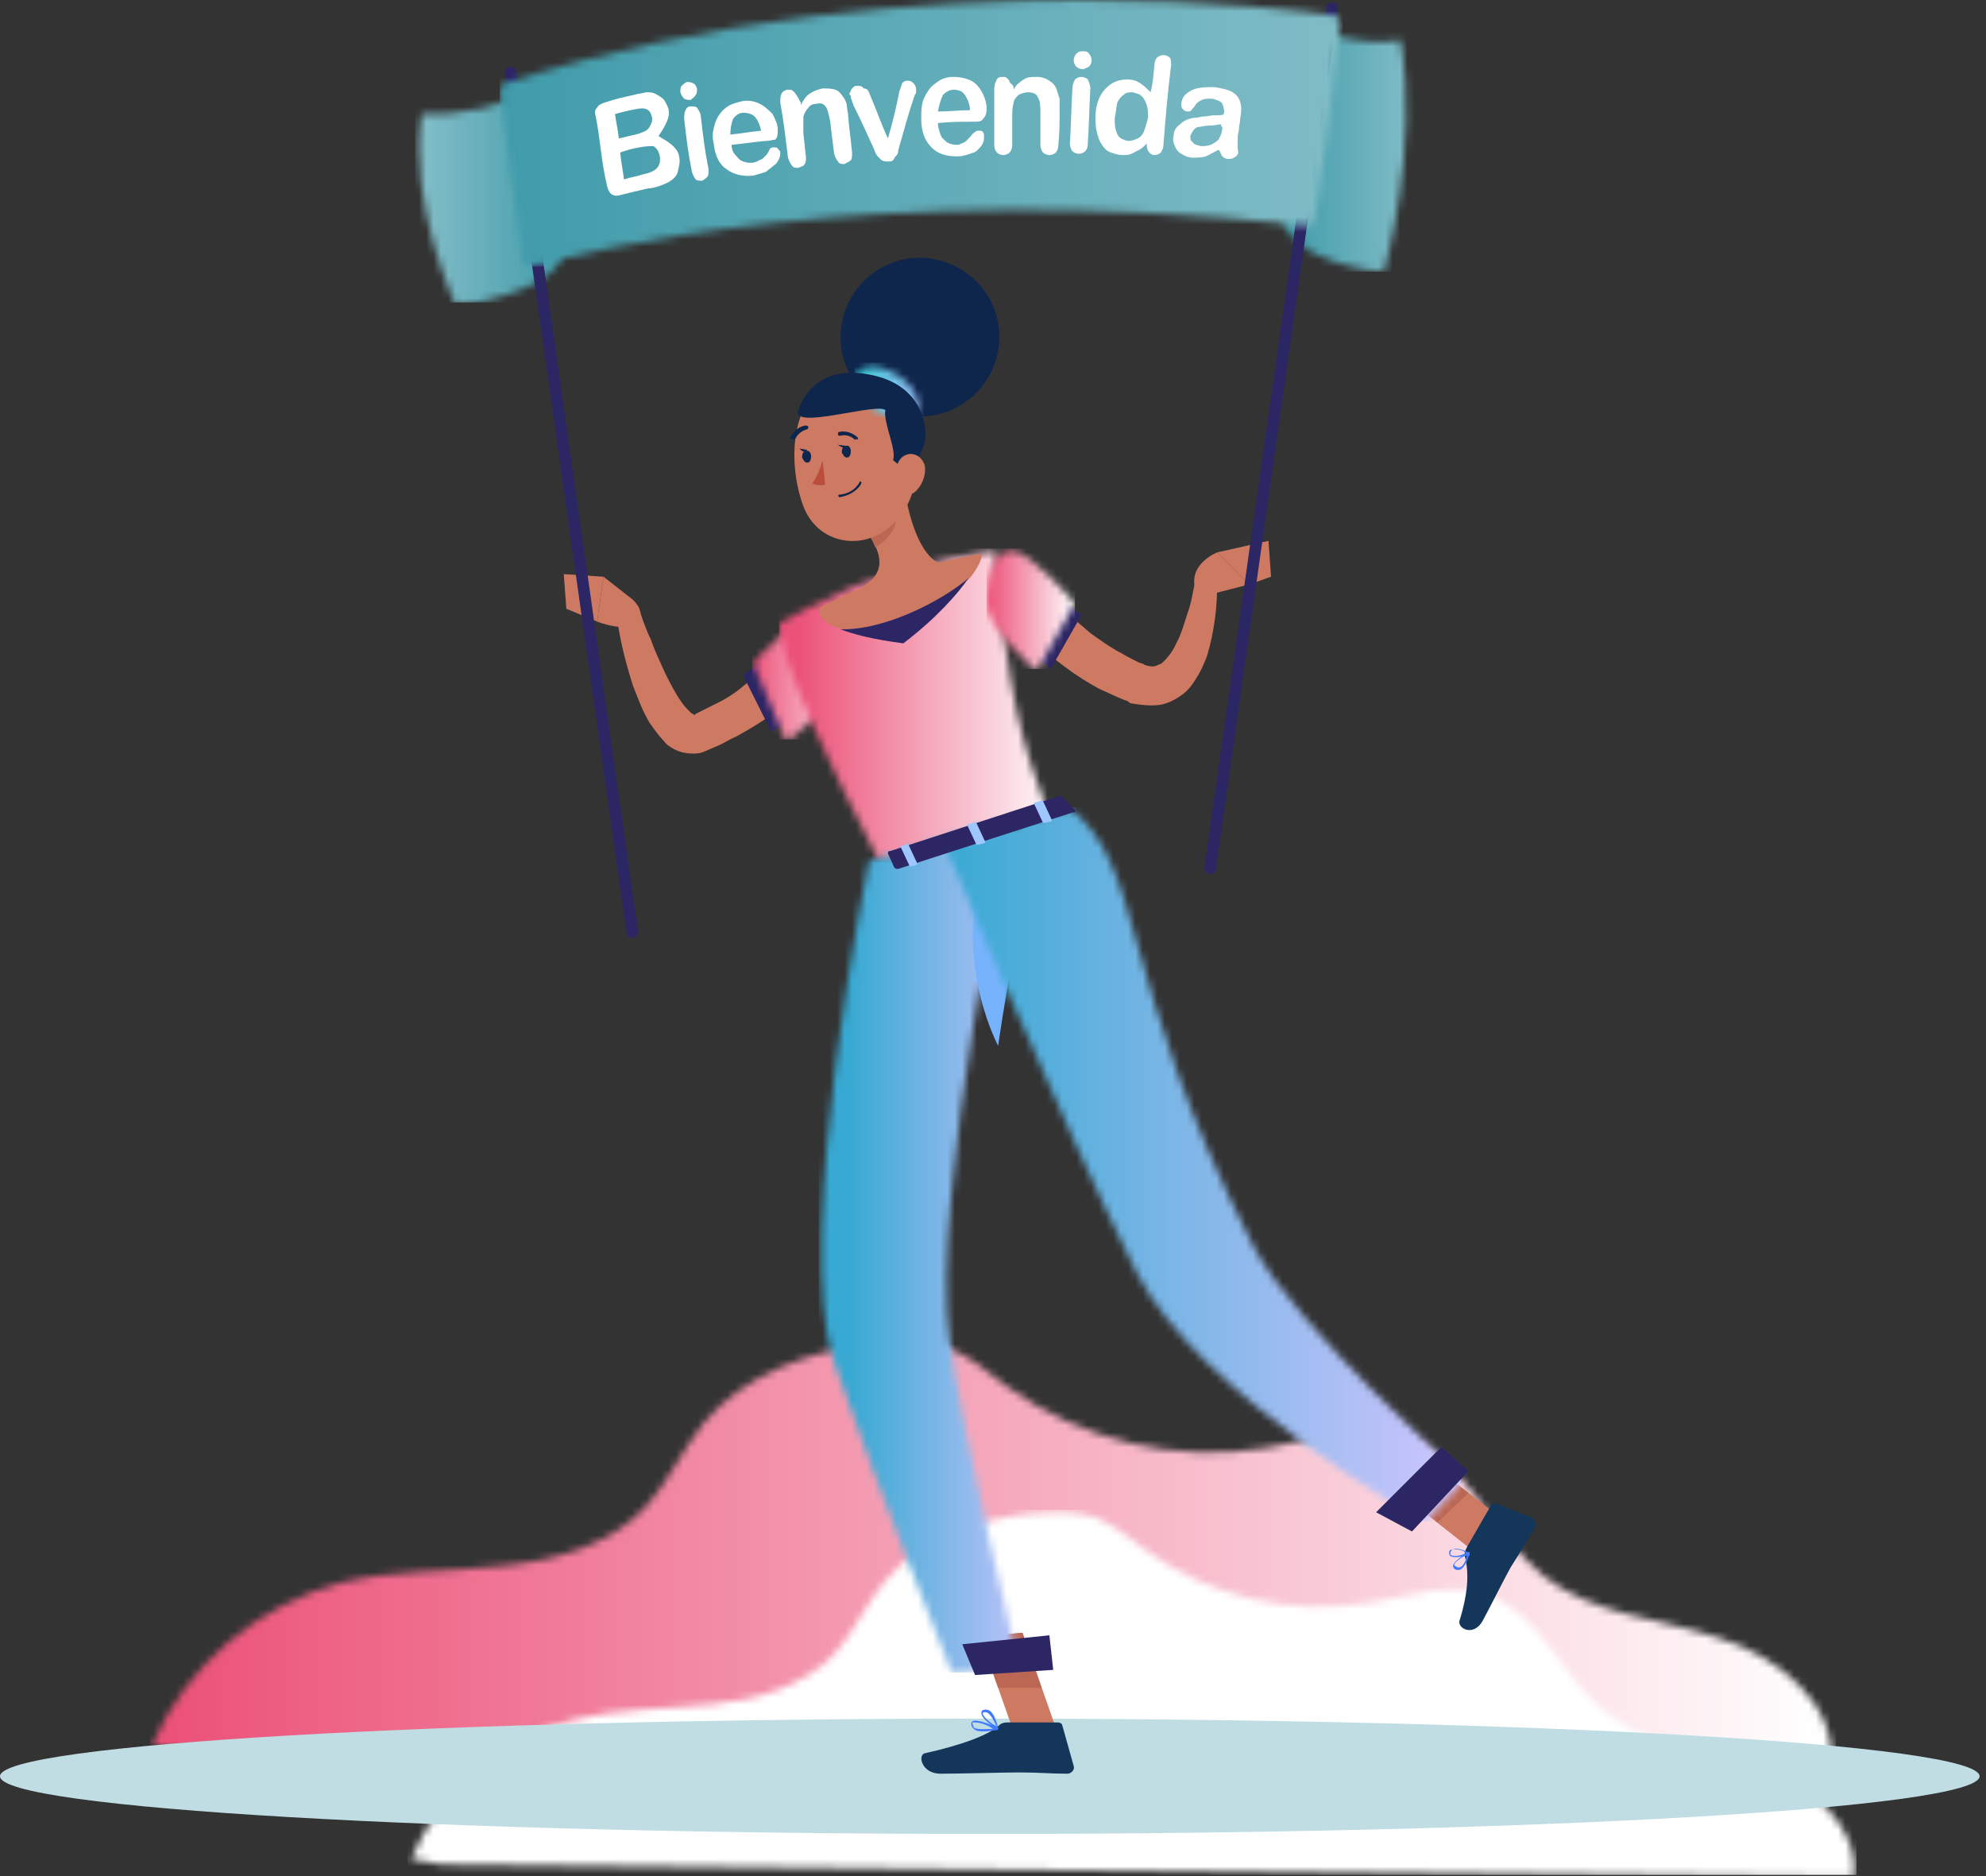 <?xml version="1.0" encoding="UTF-8"?>
<svg width="270px" height="255px" viewBox="0 0 270 255" version="1.1" xmlns="http://www.w3.org/2000/svg" xmlns:xlink="http://www.w3.org/1999/xlink">
    <rect x="0" y="0" width="270" height="255" fill="#333333" stroke="none"/>
    <!-- Generator: sketchtool 58 (101010) - https://sketch.com -->
    <title>DCA156B0-4F68-435F-84AB-5D955EA08774</title>
    <desc>Created with sketchtool.</desc>
    <defs>
        <path d="M98.559,0.314 C89.849,1.359 80.791,4.494 75.217,11.288 C72.43,14.772 70.514,19.126 67.552,22.436 C62.675,27.836 55.01,29.926 47.868,30.623 C40.552,31.494 33.236,31.146 26.094,32.888 C14.772,35.849 4.843,44.21 0.314,55.01 C1.185,55.01 2.055,55.185 2.926,55.359 C3.797,55.533 4.668,55.881 5.539,55.707 L228.507,57.797 C229.552,49.436 221.191,42.817 213.178,40.378 C205.165,37.765 196.107,37.243 189.488,32.017 C182.52,26.443 179.21,16.339 170.849,13.378 C164.752,11.114 158.133,13.552 151.688,14.597 C139.494,16.688 126.604,13.552 116.501,6.236 C113.888,4.32 111.449,2.055 108.488,1.01 C106.746,0.314 104.83,0.139 102.739,0.139 C101.346,-0.035 99.952,0.139 98.559,0.314" id="path-1"></path>
        <linearGradient x1="0.063%" y1="50.044%" x2="99.647%" y2="50.044%" id="linearGradient-3">
            <stop stop-color="#EC5279" offset="0%"></stop>
            <stop stop-color="#EC5279" offset="0.942%"></stop>
            <stop stop-color="#FFFFFF" offset="99.76%"></stop>
            <stop stop-color="#FFFFFF" offset="100%"></stop>
        </linearGradient>
        <path d="M84.797,0.488 C77.307,1.359 69.468,3.972 64.765,9.894 C62.326,12.855 60.759,16.514 58.146,19.475 C53.965,24.004 47.346,25.92 41.249,26.443 C34.978,27.139 28.707,26.965 22.61,28.533 C12.855,30.972 4.32,38.288 0.488,47.52 C1.185,47.52 1.881,47.694 2.752,47.868 C3.449,48.043 4.32,48.217 5.017,48.217 L196.63,49.959 C197.501,42.817 190.359,37.068 183.391,34.978 C176.423,32.714 168.759,32.191 163.01,27.662 C157.088,22.959 154.126,14.249 146.985,11.636 C141.759,9.72 136.01,11.81 130.61,12.681 C120.159,14.423 109.01,11.81 100.475,5.539 C98.21,3.972 96.12,2.055 93.507,1.01 C91.939,0.488 90.372,0.314 88.63,0.314 C87.062,0.314 86.017,0.488 84.797,0.488" id="path-4"></path>
        <linearGradient x1="49.955%" y1="0.125%" x2="49.955%" y2="100.151%" id="linearGradient-6">
            <stop stop-color="#FFFFFF" offset="0%"></stop>
            <stop stop-color="#FFFFFF" offset="14.56%"></stop>
            <stop stop-color="#FFFFFF" offset="100%"></stop>
        </linearGradient>
        <path d="M0.139,7.839 L4.668,18.465 C4.668,18.465 14.772,10.277 15.294,7.142 C15.817,3.832 15.468,0.523 11.81,0.523 C11.81,0.523 11.81,0.523 11.636,0.523 C6.062,0.523 0.139,7.665 0.139,7.839" id="path-7"></path>
        <linearGradient x1="-0.699%" y1="49.615%" x2="97.18%" y2="49.615%" id="linearGradient-9">
            <stop stop-color="#EC5279" offset="0%"></stop>
            <stop stop-color="#EC5279" offset="0.942%"></stop>
            <stop stop-color="#FFFFFF" offset="99.76%"></stop>
            <stop stop-color="#FFFFFF" offset="100%"></stop>
        </linearGradient>
        <path d="M19.51,2.23 C12.89,3.972 9.581,5.365 9.232,5.539 C4.877,7.455 0.174,10.068 0.174,10.068 C0.174,10.068 -2.265,11.81 13.761,42.817 C22.819,39.855 32.052,36.894 36.406,35.501 C33.097,26.443 31.181,20.694 29.439,0.314 C29.613,0.314 24.561,0.836 19.51,2.23" id="path-10"></path>
        <linearGradient x1="6.135%" y1="50.106%" x2="100.508%" y2="50.106%" id="linearGradient-12">
            <stop stop-color="#EC5279" offset="0%"></stop>
            <stop stop-color="#EC5279" offset="0.942%"></stop>
            <stop stop-color="#FFFFFF" offset="99.76%"></stop>
            <stop stop-color="#FFFFFF" offset="100%"></stop>
        </linearGradient>
        <path d="M0.348,1.394 C-0.523,2.613 0.523,4.877 2.787,6.445 C5.052,7.839 7.49,8.013 8.361,6.794 C9.232,5.574 8.187,3.31 5.923,1.742 C4.703,1.045 3.484,0.523 2.439,0.523 C1.394,0.523 0.697,0.871 0.348,1.394" id="path-13"></path>
        <linearGradient x1="5.353%" y1="50.564%" x2="93.365%" y2="50.564%" id="linearGradient-15">
            <stop stop-color="#38C6D3" offset="0%"></stop>
            <stop stop-color="#38C6D3" offset="0.942%"></stop>
            <stop stop-color="#9FC6FF" offset="99.76%"></stop>
            <stop stop-color="#9FC6FF" offset="100%"></stop>
        </linearGradient>
        <path d="M6.794,6.316 C6.794,6.316 -3.658,57.529 2.09,74.426 C8.187,92.019 18.116,116.581 18.116,116.581 L27.348,116.058 C27.348,116.058 19.684,85.052 17.768,71.116 C15.155,51.781 26.303,0.045 26.303,0.045 L6.794,6.316 Z" id="path-16"></path>
        <linearGradient x1="12.926%" y1="49.96%" x2="99.69%" y2="49.96%" id="linearGradient-18">
            <stop stop-color="#38A9D3" offset="0%"></stop>
            <stop stop-color="#38A9D3" offset="0.942%"></stop>
            <stop stop-color="#CFC6FF" offset="99.76%"></stop>
            <stop stop-color="#CFC6FF" offset="100%"></stop>
        </linearGradient>
        <path d="M0.697,5.4 C0.697,5.4 16.374,42.677 26.652,63.232 C35.013,79.781 65.845,97.2 65.845,97.2 L71.419,91.277 C71.419,91.277 48.252,70.723 42.503,59.574 C24.039,23.516 27.871,7.839 17.419,0 L0.697,5.4 Z" id="path-19"></path>
        <linearGradient x1="0.08%" y1="50.028%" x2="100.065%" y2="50.028%" id="linearGradient-21">
            <stop stop-color="#38A9D3" offset="0%"></stop>
            <stop stop-color="#38A9D3" offset="0.942%"></stop>
            <stop stop-color="#CFC6FF" offset="99.76%"></stop>
            <stop stop-color="#CFC6FF" offset="100%"></stop>
        </linearGradient>
        <path d="M3.484,0.314 C0.697,0.314 0,4.146 0,7.455 C0,10.765 6.794,16.688 6.794,16.688 L12.019,7.455 C12.019,7.455 5.923,0.314 3.484,0.314 C3.484,0.314 3.484,0.314 3.484,0.314" id="path-22"></path>
        <linearGradient x1="0.869%" y1="50.125%" x2="100.578%" y2="50.125%" id="linearGradient-24">
            <stop stop-color="#EC5279" offset="0%"></stop>
            <stop stop-color="#EC5279" offset="0.942%"></stop>
            <stop stop-color="#FFFFFF" offset="99.76%"></stop>
            <stop stop-color="#FFFFFF" offset="100%"></stop>
        </linearGradient>
        <path d="M0.871,3.449 C-1.045,15.643 5.574,29.578 5.574,29.578 C5.574,29.578 19.684,27.836 20.032,22.088 C20.381,16.339 14.458,0.488 14.458,0.488 C13.065,2.055 6.271,3.797 0.871,3.449" id="path-25"></path>
        <linearGradient x1="98.211%" y1="49.95%" x2="7.031%" y2="49.95%" id="linearGradient-27">
            <stop stop-color="#409BAA" offset="0%"></stop>
            <stop stop-color="#7FBCC6" offset="99.76%"></stop>
            <stop stop-color="#7FBCC6" offset="100%"></stop>
        </linearGradient>
        <path d="M0.348,26.174 C1.045,33.142 14.284,34.187 14.284,34.187 C14.284,34.187 19.161,17.116 16.548,2.658 C11.671,3.529 5.226,1.787 4.006,0.045 C3.832,0.045 -0.348,19.206 0.348,26.174" id="path-28"></path>
        <linearGradient x1="3.176%" y1="50.031%" x2="90.299%" y2="50.031%" id="linearGradient-30">
            <stop stop-color="#409BAA" offset="0%"></stop>
            <stop stop-color="#7FBCC6" offset="99.76%"></stop>
            <stop stop-color="#7FBCC6" offset="100%"></stop>
        </linearGradient>
        <path d="M0.697,11.323 C0.174,11.323 0,11.845 0,12.368 L3.135,35.361 C3.135,36.058 3.832,36.406 4.355,36.232 C11.323,34.316 50.168,24.213 109.742,30.658 C110.265,30.658 110.787,30.31 110.787,29.787 C111.832,24.039 113.923,7.49 114.271,3.135 C114.271,2.613 113.923,2.09 113.4,2.09 C110.09,1.568 97.026,0 79.258,0 C57.31,0 28.394,2.265 0.697,11.323" id="path-31"></path>
        <linearGradient x1="-0.108%" y1="50.147%" x2="99.818%" y2="50.147%" id="linearGradient-33">
            <stop stop-color="#409BAA" offset="0%"></stop>
            <stop stop-color="#7FBCC6" offset="99.76%"></stop>
            <stop stop-color="#7FBCC6" offset="100%"></stop>
        </linearGradient>
    </defs>
    <g id="Diseño-sin-lo-que-no-va" stroke="none" stroke-width="1" fill="none" fill-rule="evenodd">
        <g id="Tutorial-1" transform="translate(-57, -110)">
            <g id="Untitled-1" transform="translate(57, 110)">
                <g id="Clipped" transform="translate(20.241, 182.241)">
                    <mask id="mask-2" fill="white">
                        <use xlink:href="#path-1"></use>
                    </mask>
                    <g id="SVGID_1_"></g>
                    <rect id="Rectangle" fill="url(#linearGradient-3)" fill-rule="nonzero" mask="url(#mask-2)" x="0.139" y="-0.035" width="229.239" height="57.832"></rect>
                </g>
                <g id="Clipped" transform="translate(55.08, 204.886)">
                    <mask id="mask-5" fill="white">
                        <use xlink:href="#path-4"></use>
                    </mask>
                    <g id="SVGID_4_"></g>
                    <rect id="Rectangle" fill="url(#linearGradient-6)" fill-rule="nonzero" mask="url(#mask-5)" x="0.314" y="0.314" width="197.013" height="49.645"></rect>
                </g>
                <path d="M269.129,241.432 C269.129,245.787 208.858,249.271 134.477,249.271 C60.097,249.271 0,245.787 0,241.432 C0,237.077 60.271,233.594 134.652,233.594 C209.032,233.594 269.129,237.077 269.129,241.432" id="Path" fill="#BFDDE3" fill-rule="nonzero"></path>
                <path d="M112.355,89.71 C112.181,90.058 112.006,90.232 111.832,90.406 C111.658,90.581 111.484,90.755 111.484,90.929 C111.135,91.277 110.961,91.626 110.613,91.974 C110.09,92.671 109.394,93.368 108.697,93.89 C107.477,95.11 106.084,96.329 104.516,97.374 C103.123,98.419 101.555,99.29 99.987,100.161 C99.116,100.51 98.419,101.032 97.548,101.381 L96.329,101.903 L95.981,102.077 C95.806,102.077 95.632,102.252 95.458,102.252 C95.11,102.426 94.587,102.426 94.239,102.426 C93.368,102.426 92.497,102.252 91.8,101.903 C91.103,101.555 90.581,101.206 90.232,100.684 C89.361,99.813 88.839,98.942 88.316,98.245 C87.271,96.503 86.748,94.935 86.052,93.194 C85.006,89.884 84.135,86.574 83.787,83.09 L86.748,82.394 C87.271,83.961 87.794,85.529 88.49,86.923 C89.013,88.49 89.71,89.884 90.406,91.452 C91.103,92.845 91.8,94.239 92.671,95.458 C93.019,95.981 93.542,96.503 93.89,96.852 C94.065,97.026 94.239,97.026 94.413,97.2 C94.587,97.2 94.587,97.2 94.413,97.2 C94.413,97.2 94.413,97.2 94.413,97.2 C94.413,97.2 94.413,97.2 94.413,97.2 L94.587,97.026 L95.632,96.503 C96.329,96.155 97.026,95.806 97.723,95.458 C99.116,94.761 100.335,93.89 101.555,92.845 C102.774,91.974 103.819,90.929 105.039,89.71 C105.561,89.187 106.084,88.665 106.606,87.968 C106.781,87.619 107.129,87.445 107.303,87.097 L107.652,86.748 L108,86.4 L112.355,89.71 Z" id="Path" fill="#CE7A63" fill-rule="nonzero"></path>
                <polygon id="Path" fill="#2C2664" fill-rule="nonzero" points="103.994 89.535 107.477 97.897 104.865 99.465 101.032 91.8"></polygon>
                <g id="Clipped" transform="translate(102.112, 81.871)">
                    <mask id="mask-8" fill="white">
                        <use xlink:href="#path-7"></use>
                    </mask>
                    <g id="SVGID_9_"></g>
                    <rect id="Rectangle" fill="url(#linearGradient-9)" fill-rule="nonzero" mask="url(#mask-8)" x="0.139" y="0.523" width="15.677" height="18.116"></rect>
                </g>
                <path d="M86.052,81.523 L82.045,78.387 L81.174,84.484 C81.174,84.484 85.006,86.052 87.097,84.658 L87.097,83.613 C87.097,82.742 86.574,82.045 86.052,81.523" id="Path" fill="#CE7A63" fill-rule="nonzero"></path>
                <polygon id="Path" fill="#CE7A63" fill-rule="nonzero" points="76.645 78.039 76.994 82.742 81.174 84.484 82.045 78.387"></polygon>
                <path d="M163.742,81 L169.839,79.432 L165.484,75.077 C165.484,75.077 161.477,76.645 162.523,80.129 L163.742,81 Z" id="Path" fill="#CE7A63" fill-rule="nonzero"></path>
                <polygon id="Path" fill="#CE7A63" fill-rule="nonzero" points="172.8 78.387 172.452 73.51 165.484 75.077 169.839 79.432"></polygon>
                <polygon id="Path" fill="#CE7A63" fill-rule="nonzero" points="143.71 235.335 137.961 235.858 133.258 222.445 139.006 221.923"></polygon>
                <polygon id="Path" fill="#CE7A63" fill-rule="nonzero" points="204.852 206.942 200.671 211.123 189.871 202.587 194.052 198.581"></polygon>
                <path d="M199.452,210.252 L202.761,204.503 C202.935,204.329 203.11,204.155 203.284,204.329 L208.161,206.245 C208.684,206.419 208.858,207.116 208.684,207.639 C207.465,209.555 206.942,210.6 205.374,213.039 C204.503,214.606 202.761,218.09 201.542,220.355 C200.323,222.445 198.232,221.4 198.406,220.355 C199.8,215.826 199.626,213.387 199.103,211.297 C199.103,210.948 199.277,210.6 199.452,210.252" id="Path" fill="#14365B" fill-rule="nonzero"></path>
                <path d="M136.916,234.116 L143.884,234.116 C144.058,234.116 144.406,234.29 144.406,234.465 L145.974,240.039 C146.148,240.561 145.626,241.084 145.103,241.084 C142.665,241.084 141.445,240.91 138.484,240.91 C136.568,240.91 130.471,241.084 127.858,241.084 C125.245,241.084 124.723,238.471 125.768,238.297 C130.471,237.252 134.477,235.858 135.871,234.465 C136.045,234.29 136.394,234.116 136.916,234.116" id="Path" fill="#14365B" fill-rule="nonzero"></path>
                <polygon id="Path" fill="#BC6753" fill-rule="nonzero" points="133.258 222.445 135.697 229.413 141.619 229.413 139.006 221.923"></polygon>
                <polygon id="Path" fill="#BC6753" fill-rule="nonzero" points="194.052 198.581 189.871 202.587 195.445 206.942 199.626 202.935"></polygon>
                <g id="Clipped" transform="translate(108, 74.241)">
                    <mask id="mask-11" fill="white">
                        <use xlink:href="#path-10"></use>
                    </mask>
                    <g id="SVGID_12_"></g>
                    <rect id="Rectangle" fill="url(#linearGradient-12)" fill-rule="nonzero" mask="url(#mask-11)" x="-2.09" y="0.314" width="38.497" height="42.503"></rect>
                </g>
                <path d="M122.806,65.148 C123.155,68.632 124.548,74.903 127.51,76.471 C127.51,76.471 127.684,80.129 121.587,82.045 C114.794,84.31 117.232,79.781 117.232,79.781 C120.716,77.69 119.671,75.077 118.103,72.639 L122.806,65.148 Z" id="Path" fill="#CE7A63" fill-rule="nonzero"></path>
                <path d="M111.484,82.568 C113.226,81.697 115.316,80.652 117.406,79.781 C120.716,78.387 123.852,77.516 127.684,76.471 C129.6,75.948 131.69,75.6 133.432,75.252 C133.606,75.774 133.084,76.994 131.865,78.561 C128.206,81.697 120.194,85.703 114.445,85.529 C111.832,84.658 111.135,83.613 111.484,82.568" id="Path" fill="#CE7A63" fill-rule="nonzero"></path>
                <path d="M131.69,78.561 C130.123,80.826 127.161,84.135 122.806,87.445 C118.8,86.923 116.013,86.226 114.271,85.529 C120.194,85.703 128.032,81.697 131.69,78.561" id="Path" fill="#2C2664" fill-rule="nonzero"></path>
                <path d="M120.89,68.284 L118.103,72.639 C118.452,73.161 118.8,73.858 118.974,74.381 C120.368,73.684 122.11,71.768 121.761,70.2 C121.761,69.503 121.239,68.458 120.89,68.284" id="Path" fill="#BC6753" fill-rule="nonzero"></path>
                <path d="M124.2,58.703 C124.548,64.452 124.897,66.89 122.284,70.2 C118.452,75.252 111.31,74.381 109.219,68.806 C107.303,63.755 107.129,55.045 112.529,52.084 C117.581,49.123 123.852,52.781 124.2,58.703" id="Path" fill="#CE7A63" fill-rule="nonzero"></path>
                <path d="M135.871,45.813 C135.871,51.735 130.994,56.613 125.071,56.613 C119.148,56.613 114.271,51.735 114.271,45.813 C114.271,39.89 119.148,35.013 125.071,35.013 C131.168,35.187 135.871,39.89 135.871,45.813" id="Path" fill="#0F264C" fill-rule="nonzero"></path>
                <g id="Clipped" transform="translate(116.71, 48.774)">
                    <mask id="mask-14" fill="white">
                        <use xlink:href="#path-13"></use>
                    </mask>
                    <g id="SVGID_15_"></g>
                    <rect id="Rectangle" fill="url(#linearGradient-15)" fill-rule="nonzero" mask="url(#mask-14)" x="-0.523" y="0.523" width="9.755" height="7.49"></rect>
                </g>
                <path d="M121.413,62.535 C121.935,61.142 120.019,57.31 120.368,55.742 C119.148,54.697 107.477,58.529 108.523,55.742 C109.394,53.129 112.181,49.471 118.8,51.039 C125.768,52.606 126.29,58.703 125.594,60.619 C124.723,62.535 123.677,64.452 123.677,64.452 L121.413,62.535 Z" id="Path" fill="#0F264C" fill-rule="nonzero"></path>
                <path d="M125.768,63.755 C125.768,64.974 125.245,66.019 124.548,66.716 C123.503,67.761 122.284,67.065 121.935,65.671 C121.587,64.452 121.761,62.361 123.155,61.839 C124.374,61.316 125.768,62.361 125.768,63.755" id="Path" fill="#CE7A63" fill-rule="nonzero"></path>
                <g id="Clipped" transform="translate(114.968, 110.742)">
                    <mask id="mask-17" fill="white">
                        <use xlink:href="#path-16"></use>
                    </mask>
                    <g id="SVGID_18_"></g>
                    <rect id="Rectangle" fill="url(#linearGradient-18)" fill-rule="nonzero" mask="url(#mask-17)" x="-3.658" y="0.045" width="31.181" height="116.535"></rect>
                </g>
                <polygon id="Path" fill="#2C2664" fill-rule="nonzero" points="143.187 226.974 132.561 227.671 130.819 223.49 142.665 222.271"></polygon>
                <path d="M132.91,121.065 C131.342,126.987 132.561,135.871 135.697,142.142 C136.394,137.265 137.265,132.561 137.961,128.381 C136.394,125.419 134.652,122.632 132.91,121.065" id="Path" fill="#77B3FC" fill-rule="nonzero"></path>
                <g id="Clipped" transform="translate(127.161, 109.742)">
                    <mask id="mask-20" fill="white">
                        <use xlink:href="#path-19"></use>
                    </mask>
                    <g id="SVGID_21_"></g>
                    <rect id="Rectangle" fill="url(#linearGradient-21)" fill-rule="nonzero" mask="url(#mask-20)" x="0.697" y="0" width="70.723" height="97.026"></rect>
                </g>
                <polygon id="Path" fill="#2C2664" fill-rule="nonzero" points="199.626 199.974 191.961 208.161 187.084 205.548 195.968 196.665"></polygon>
                <path d="M144.406,108.348 L146.148,110.09 C146.323,110.265 146.148,110.439 145.8,110.439 L122.11,118.103 C121.935,118.103 121.761,118.103 121.587,117.929 L120.716,116.013 C120.716,115.839 120.716,115.665 121.065,115.665 L144.058,108.174 C144.232,108.174 144.406,108.174 144.406,108.348" id="Path" fill="#2C2664" fill-rule="nonzero"></path>
                <path d="M142.142,111.832 L142.839,111.658 C143.013,111.658 143.013,111.484 143.013,111.484 L141.794,108.871 C141.794,108.871 141.619,108.697 141.445,108.871 L140.748,109.045 C140.574,109.045 140.574,109.219 140.574,109.219 L141.794,111.832 C141.968,111.832 141.968,111.832 142.142,111.832" id="Path" fill="#9FC6FF" fill-rule="nonzero"></path>
                <path d="M123.852,117.755 L124.548,117.581 C124.723,117.581 124.723,117.406 124.723,117.406 L123.503,114.794 C123.503,114.794 123.329,114.619 123.155,114.794 L122.632,114.968 C122.458,114.968 122.458,115.142 122.458,115.142 L123.677,117.755 C123.677,117.755 123.677,117.755 123.852,117.755" id="Path" fill="#9FC6FF" fill-rule="nonzero"></path>
                <path d="M133.084,114.794 L133.781,114.619 C133.955,114.619 133.955,114.445 133.955,114.445 L132.735,111.832 C132.735,111.832 132.561,111.658 132.387,111.832 L131.69,112.006 C131.516,112.006 131.516,112.181 131.516,112.181 L132.735,114.794 C132.735,114.794 132.91,114.794 133.084,114.794" id="Path" fill="#9FC6FF" fill-rule="nonzero"></path>
                <path d="M115.665,61.316 C115.665,61.839 115.49,62.187 115.142,62.187 C114.794,62.187 114.619,61.839 114.445,61.49 C114.445,60.968 114.619,60.619 114.968,60.619 C115.316,60.445 115.665,60.794 115.665,61.316" id="Path" fill="#0F264C" fill-rule="nonzero"></path>
                <path d="M110.265,62.013 C110.265,62.535 110.09,62.884 109.742,62.884 C109.394,62.884 109.219,62.535 109.045,62.187 C109.045,61.665 109.219,61.316 109.568,61.316 C109.916,61.142 110.265,61.49 110.265,62.013" id="Path" fill="#0F264C" fill-rule="nonzero"></path>
                <path d="M109.742,61.142 L108.697,60.968 C108.697,60.968 109.394,61.839 109.742,61.142" id="Path" fill="#0F264C" fill-rule="nonzero"></path>
                <path d="M111.832,62.535 C111.832,62.535 111.31,64.626 110.439,65.671 C111.135,66.194 112.181,65.845 112.181,65.845 L111.832,62.535 Z" id="Path" fill="#BA4D3C" fill-rule="nonzero"></path>
                <path d="M114.097,67.587 C114.097,67.587 113.923,67.587 114.097,67.587 C113.923,67.413 113.923,67.239 114.097,67.239 C116.187,67.065 116.884,65.497 116.884,65.497 C116.884,65.497 117.058,65.323 117.058,65.497 C117.058,65.497 117.232,65.671 117.058,65.671 C117.232,65.671 116.361,67.239 114.097,67.587 C114.097,67.587 114.097,67.587 114.097,67.587" id="Path" fill="#0F264C" fill-rule="nonzero"></path>
                <path d="M116.361,59.748 C116.361,59.748 116.187,59.748 116.187,59.748 C115.316,58.877 114.271,59.226 114.271,59.226 C114.097,59.226 113.923,59.226 113.923,59.052 C113.923,58.877 113.923,58.703 114.097,58.703 C114.097,58.703 115.316,58.355 116.535,59.4 C116.71,59.574 116.71,59.748 116.535,59.748 C116.361,59.574 116.361,59.748 116.361,59.748" id="Path" fill="#0F264C" fill-rule="nonzero"></path>
                <path d="M107.652,59.748 C107.477,59.748 107.477,59.748 107.652,59.748 C107.303,59.574 107.303,59.4 107.477,59.4 C108.174,58.006 109.394,57.832 109.568,57.832 C109.742,57.832 109.916,58.006 109.916,58.006 C109.916,58.181 109.742,58.355 109.742,58.355 C109.742,58.355 108.697,58.529 108.174,59.574 C107.826,59.748 107.652,59.748 107.652,59.748" id="Path" fill="#0F264C" fill-rule="nonzero"></path>
                <path d="M142.142,79.955 L142.316,80.303 L142.665,80.652 C142.839,81 143.187,81.174 143.361,81.523 C143.884,82.045 144.406,82.568 144.929,83.09 C145.974,84.135 147.019,85.006 148.239,86.052 C149.458,86.923 150.677,87.794 151.897,88.49 C152.594,88.839 153.116,89.187 153.813,89.535 L154.858,90.058 L155.381,90.232 C155.555,90.232 155.555,90.406 155.729,90.406 C156.252,90.581 156.6,90.581 156.774,90.581 C157.123,90.581 157.297,90.406 157.819,90.232 C158.516,89.71 159.387,88.665 159.91,87.445 C160.606,86.226 160.955,84.832 161.477,83.265 C162,81.871 162.174,80.303 162.523,78.91 L165.484,79.084 C165.484,82.394 165.135,85.703 164.09,89.187 C163.742,90.058 163.394,90.929 162.871,91.8 C162.348,92.671 161.826,93.542 160.955,94.239 C160.084,94.935 158.865,95.632 157.645,95.806 C156.426,95.981 155.032,95.806 153.987,95.632 C153.639,95.632 153.465,95.458 153.29,95.284 L152.768,95.11 L151.548,94.587 C150.852,94.239 149.981,93.89 149.284,93.542 C147.716,92.671 146.323,91.8 144.929,90.755 C143.535,89.71 142.142,88.665 140.923,87.445 C140.226,86.923 139.703,86.226 139.181,85.529 C138.832,85.181 138.658,84.832 138.31,84.484 L137.613,83.961 C137.439,83.787 137.439,83.613 137.09,83.265 L142.142,79.955 Z" id="Path" fill="#CE7A63" fill-rule="nonzero"></path>
                <polygon id="Path" fill="#2C2664" fill-rule="nonzero" points="147.019 83.613 142.839 90.929 140.574 89.013 144.581 81.697"></polygon>
                <g id="Clipped" transform="translate(134.129, 74.241)">
                    <mask id="mask-23" fill="white">
                        <use xlink:href="#path-22"></use>
                    </mask>
                    <g id="SVGID_24_"></g>
                    <rect id="Rectangle" fill="url(#linearGradient-24)" fill-rule="nonzero" mask="url(#mask-23)" x="0" y="0.314" width="12.019" height="16.374"></rect>
                </g>
                <path d="M198.232,213.387 C198.058,213.387 197.884,213.387 197.71,213.213 C197.535,213.039 197.535,212.865 197.535,212.865 C197.535,212.168 199.452,211.123 199.626,210.948 C199.626,210.948 199.8,210.948 199.8,210.948 C199.8,210.948 199.8,211.123 199.8,211.123 C199.626,211.819 199.103,213.213 198.406,213.387 C198.406,213.387 198.406,213.387 198.232,213.387 M199.452,211.297 C198.755,211.645 197.71,212.342 197.71,212.69 C197.71,212.69 197.71,212.865 197.884,212.865 C198.058,213.039 198.232,213.039 198.406,213.039 C198.755,213.039 199.277,212.342 199.452,211.297" id="Shape" fill="#407BFF" fill-rule="nonzero"></path>
                <path d="M198.058,211.645 C197.71,211.645 197.361,211.645 197.187,211.471 C197.013,211.471 197.013,211.123 197.013,210.948 C197.013,210.774 197.187,210.6 197.535,210.6 C198.406,210.252 199.8,211.123 199.8,211.123 C199.8,211.123 199.8,211.123 199.8,211.297 C199.8,211.297 199.8,211.471 199.8,211.471 C199.452,211.297 198.755,211.645 198.058,211.645 M197.884,210.6 C197.71,210.6 197.71,210.6 197.535,210.6 C197.361,210.6 197.361,210.774 197.187,210.948 C197.187,211.123 197.187,211.123 197.187,211.297 C197.535,211.645 198.581,211.471 199.277,211.123 C199.103,210.774 198.406,210.6 197.884,210.6" id="Shape" fill="#407BFF" fill-rule="nonzero"></path>
                <path d="M133.781,235.335 C133.258,235.335 132.735,235.335 132.387,234.987 C132.213,234.813 132.039,234.639 132.039,234.29 C132.039,234.116 132.213,233.942 132.213,233.942 C132.91,233.594 135.174,234.639 135.697,234.813 C135.697,234.813 135.697,234.813 135.697,234.987 C135.697,234.987 135.697,235.161 135.523,235.161 C135.174,235.161 134.477,235.335 133.781,235.335 M132.561,234.116 C132.387,234.116 132.387,234.116 132.213,234.116 C132.213,234.116 132.213,234.116 132.213,234.29 C132.213,234.465 132.387,234.639 132.387,234.813 C132.91,235.161 134.303,234.987 135,234.987 C134.303,234.465 133.258,234.116 132.561,234.116" id="Shape" fill="#407BFF" fill-rule="nonzero"></path>
                <path d="M135.697,234.987 C135.523,234.987 135.523,234.987 135.697,234.987 C134.826,234.639 133.258,233.419 133.432,232.723 C133.432,232.548 133.606,232.374 133.955,232.374 C135.174,232.2 135.697,234.813 135.697,234.987 C135.697,234.987 135.697,234.987 135.697,234.987 C135.697,234.987 135.697,234.987 135.697,234.987 M133.955,232.723 C133.781,232.723 133.781,232.723 133.955,232.723 C133.781,232.723 133.606,232.723 133.606,232.897 C133.606,233.245 134.652,234.29 135.523,234.639 C135.174,234.116 134.652,232.723 133.955,232.723" id="Shape" fill="#407BFF" fill-rule="nonzero"></path>
                <path d="M115.142,60.619 L113.923,60.445 C113.923,60.445 114.619,61.142 115.142,60.619" id="Path" fill="#0F264C" fill-rule="nonzero"></path>
                <g id="Clipped" transform="translate(57.484, 11.532)">
                    <mask id="mask-26" fill="white">
                        <use xlink:href="#path-25"></use>
                    </mask>
                    <g id="SVGID_27_"></g>
                    <rect id="Rectangle" fill="url(#linearGradient-27)" fill-rule="nonzero" mask="url(#mask-26)" x="-1.045" y="0.488" width="21.252" height="29.09"></rect>
                </g>
                <g id="Clipped" transform="translate(174.194, 2.742)">
                    <mask id="mask-29" fill="white">
                        <use xlink:href="#path-28"></use>
                    </mask>
                    <g id="SVGID_30_"></g>
                    <rect id="Rectangle" fill="url(#linearGradient-30)" fill-rule="nonzero" mask="url(#mask-29)" x="-0.348" y="0.045" width="19.51" height="34.142"></rect>
                </g>
                <path d="M86.052,127.51 L86.052,127.51 C85.703,127.51 85.181,127.335 85.181,126.813 L68.632,9.929 C68.632,9.581 68.806,9.058 69.329,9.058 C69.677,9.058 70.2,9.232 70.2,9.755 L86.748,126.639 C86.748,126.987 86.4,127.335 86.052,127.51" id="Path" fill="#2C2664" fill-rule="nonzero"></path>
                <path d="M164.439,118.8 L164.439,118.8 C164.787,118.8 165.31,118.626 165.31,118.103 L181.858,1.219 C181.858,0.871 181.684,0.348 181.161,0.348 C180.813,0.348 180.29,0.523 180.29,1.045 L163.742,117.929 C163.742,118.277 164.09,118.8 164.439,118.8" id="Path" fill="#2C2664" fill-rule="nonzero"></path>
                <g id="Clipped" transform="translate(67.935, 0)">
                    <mask id="mask-32" fill="white">
                        <use xlink:href="#path-31"></use>
                    </mask>
                    <g id="SVGID_33_"></g>
                    <rect id="Rectangle" fill="url(#linearGradient-33)" fill-rule="nonzero" mask="url(#mask-32)" x="0" y="0" width="114.619" height="36.232"></rect>
                </g>
                <path d="M88.142,25.606 C86.574,25.955 85.877,26.129 84.484,26.477 C83.961,26.652 83.613,26.652 83.265,26.477 C82.916,26.303 82.742,25.955 82.568,25.432 C81.697,21.774 81.697,19.51 81,15.852 C80.826,15.329 80.826,14.981 81.174,14.632 C81.348,14.284 81.697,14.11 82.219,13.935 C83.787,13.413 84.658,13.239 86.226,12.89 C86.748,12.716 87.271,12.716 87.794,12.542 C88.316,12.542 88.665,12.542 89.013,12.716 C89.361,12.89 89.71,13.065 89.884,13.239 C90.232,13.413 90.406,13.761 90.581,14.11 C90.755,14.458 90.929,14.806 90.929,15.155 C91.103,16.374 89.535,18.465 89.535,18.465 C89.535,18.639 92.148,19.684 92.323,21.252 C92.497,21.948 92.323,22.645 92.148,23.342 C91.974,24.039 91.452,24.387 90.929,24.735 C90.581,24.91 90.232,25.084 89.71,25.258 C89.187,25.432 88.665,25.606 88.142,25.606 M83.613,15.503 C83.787,16.723 83.961,17.419 84.135,18.813 C85.006,18.639 85.529,18.465 86.4,18.29 C87.097,18.116 87.445,17.942 87.794,17.768 C88.142,17.594 88.316,17.245 88.49,16.897 C88.665,16.548 88.665,16.374 88.665,16.026 C88.49,15.329 88.316,14.981 87.794,14.806 C87.271,14.632 86.574,14.806 85.703,14.981 C84.832,15.155 84.31,15.329 83.613,15.503 M86.923,20.032 C85.877,20.206 85.355,20.381 84.31,20.729 C84.484,22.297 84.658,22.994 84.832,24.387 C85.877,24.039 86.4,24.039 87.445,23.69 C89.187,23.342 89.884,22.645 89.71,21.252 C89.535,20.555 89.361,20.206 88.839,19.858 C88.49,19.858 87.794,19.858 86.923,20.032" id="Shape" fill="#FFFFFF" fill-rule="nonzero"></path>
                <path d="M93.89,13.587 C93.542,13.587 93.368,13.587 93.019,13.413 C92.845,13.239 92.671,13.065 92.497,12.542 C92.497,12.194 92.497,11.845 92.671,11.671 C92.845,11.497 93.019,11.323 93.368,11.148 C93.716,11.148 93.89,11.148 94.239,11.323 C94.587,11.497 94.587,11.671 94.761,12.019 C94.761,12.368 94.761,12.716 94.587,12.89 C94.413,13.239 94.065,13.413 93.89,13.587 M95.284,15.852 C95.632,18.813 95.806,20.381 96.329,22.994 C96.329,23.516 96.329,23.865 96.155,24.039 C95.981,24.213 95.806,24.387 95.458,24.561 C95.11,24.561 94.761,24.561 94.587,24.387 C94.413,24.213 94.239,23.865 94.065,23.342 C93.542,20.729 93.368,19.161 93.019,16.2 C93.019,15.677 93.019,15.329 93.194,14.981 C93.368,14.632 93.542,14.458 93.89,14.458 C94.239,14.458 94.587,14.458 94.761,14.632 C95.11,15.155 95.284,15.503 95.284,15.852" id="Shape" fill="#FFFFFF" fill-rule="nonzero"></path>
                <path d="M103.994,19.161 C102.252,19.335 101.206,19.51 99.465,19.684 C99.465,20.206 99.639,20.729 99.987,21.077 C100.335,21.426 100.51,21.774 101.032,21.948 C101.555,22.123 101.729,22.123 102.252,22.123 C102.6,22.123 102.774,21.948 102.948,21.948 C103.123,21.774 103.297,21.774 103.645,21.6 C103.819,21.426 103.994,21.252 104.168,21.077 C104.342,20.903 104.516,20.555 104.69,20.206 C104.865,20.032 105.039,20.032 105.213,20.032 C105.387,20.032 105.735,20.032 105.735,20.206 C105.91,20.381 106.084,20.555 106.084,20.729 C106.084,20.903 106.084,21.252 105.91,21.6 C105.735,21.948 105.561,22.297 105.213,22.471 C104.865,22.819 104.516,22.994 104.168,23.342 C103.645,23.516 103.123,23.69 102.426,23.865 C101.032,24.039 99.639,23.69 98.768,22.994 C97.723,22.297 97.2,21.077 97.026,19.51 C96.852,18.813 96.852,18.116 97.026,17.419 C97.2,16.723 97.374,16.2 97.723,15.677 C98.071,15.155 98.419,14.806 98.942,14.458 C99.465,14.11 100.161,13.935 100.858,13.761 C101.729,13.587 102.6,13.761 103.297,14.11 C103.994,14.458 104.516,14.981 105.039,15.503 C105.387,16.2 105.735,16.897 105.735,17.594 C105.735,18.29 105.735,18.639 105.387,18.987 C105.039,18.987 104.69,19.161 103.994,19.161 M99.29,18.29 C101.032,18.116 101.729,17.942 103.471,17.768 C103.297,16.897 102.948,16.2 102.6,15.852 C102.252,15.503 101.729,15.329 101.032,15.329 C100.51,15.329 99.987,15.677 99.639,16.2 C99.465,16.723 99.29,17.419 99.29,18.29" id="Shape" fill="#FFFFFF" fill-rule="nonzero"></path>
                <path d="M108.871,13.935 C108.871,14.11 108.871,14.11 108.871,14.284 C109.219,13.587 109.568,13.065 110.09,12.716 C110.613,12.368 111.135,12.194 111.832,12.019 C112.529,12.019 113.052,12.019 113.574,12.194 C114.097,12.368 114.445,12.89 114.794,13.413 C114.968,13.761 115.142,14.11 115.142,14.458 C115.142,14.806 115.316,15.329 115.316,15.852 C115.49,17.942 115.665,18.813 115.839,20.729 C115.839,21.252 115.839,21.6 115.665,21.774 C115.49,21.948 115.142,22.123 114.794,22.297 C114.445,22.297 114.097,22.297 113.923,21.948 C113.748,21.774 113.574,21.426 113.4,20.903 C113.226,19.335 113.052,18.29 112.877,16.548 C112.703,15.677 112.529,14.981 112.355,14.632 C112.006,14.11 111.658,13.935 110.961,14.11 C110.613,14.11 110.09,14.284 109.916,14.632 C109.568,14.981 109.394,15.329 109.219,15.852 C109.219,16.2 109.219,17.071 109.219,18.116 C109.394,19.51 109.394,20.032 109.568,21.252 C109.568,21.774 109.568,22.123 109.394,22.297 C109.219,22.645 108.871,22.645 108.523,22.819 C108.174,22.819 107.826,22.819 107.652,22.471 C107.477,22.297 107.303,21.948 107.129,21.426 C106.781,18.639 106.606,16.897 106.084,13.935 C106.084,13.413 106.084,13.065 106.258,12.716 C106.432,12.368 106.606,12.368 106.955,12.194 C107.129,12.194 107.303,12.194 107.477,12.194 C107.652,12.194 107.826,12.368 108,12.542 C108.174,12.716 108.697,13.587 108.871,13.935" id="Path" fill="#FFFFFF" fill-rule="nonzero"></path>
                <path d="M118.277,12.89 C119.323,15.329 119.671,16.548 120.716,18.813 C121.413,16.374 121.761,14.981 122.284,12.368 C122.458,11.845 122.632,11.497 122.632,11.323 C122.806,11.148 122.981,10.974 123.329,10.974 C123.677,10.974 123.852,10.974 124.2,11.323 C124.374,11.497 124.548,11.845 124.548,12.019 C124.548,12.194 124.548,12.194 124.548,12.368 C124.548,12.542 124.548,12.716 124.374,12.89 C124.374,13.065 124.2,13.239 124.2,13.413 C123.329,16.026 122.981,17.419 122.284,19.858 C122.284,20.032 122.11,20.206 122.11,20.555 C122.11,20.903 121.935,21.077 121.761,21.252 C121.587,21.426 121.587,21.6 121.413,21.774 C121.239,21.948 121.065,21.948 120.716,21.948 C120.368,21.948 120.194,21.948 119.845,21.774 C119.671,21.6 119.497,21.426 119.323,21.252 C119.148,21.077 118.974,20.729 118.8,20.206 C117.755,17.942 117.232,16.723 116.013,14.284 C116.013,14.11 115.839,13.935 115.839,13.761 C115.839,13.587 115.665,13.413 115.665,13.239 C115.665,13.065 115.665,12.89 115.49,12.89 C115.49,12.716 115.49,12.542 115.665,12.368 C115.665,12.194 115.839,12.019 116.013,11.845 C116.187,11.671 116.361,11.671 116.535,11.671 C116.884,11.671 117.232,11.671 117.406,12.019 C117.929,12.019 118.103,12.368 118.277,12.89" id="Path" fill="#FFFFFF" fill-rule="nonzero"></path>
                <path d="M132.213,16.548 C130.297,16.548 129.426,16.548 127.51,16.723 C127.51,17.245 127.684,17.768 127.858,18.29 C128.032,18.813 128.381,18.987 128.729,19.335 C129.077,19.51 129.426,19.684 129.948,19.684 C130.297,19.684 130.471,19.684 130.645,19.51 C130.819,19.51 131.168,19.335 131.342,19.161 C131.516,18.987 131.69,18.813 131.865,18.639 C132.039,18.465 132.213,18.116 132.561,17.942 C132.735,17.768 132.91,17.768 133.084,17.768 C133.258,17.768 133.606,17.768 133.606,17.942 C133.781,18.116 133.781,18.29 133.781,18.639 C133.781,18.813 133.781,19.161 133.606,19.51 C133.432,19.858 133.258,20.032 132.91,20.381 C132.561,20.729 132.387,20.729 131.865,20.903 C131.342,21.077 130.819,21.252 130.123,21.252 C128.555,21.252 127.51,20.903 126.639,20.032 C125.768,19.161 125.245,17.942 125.245,16.2 C125.245,15.329 125.245,14.632 125.419,13.935 C125.594,13.239 125.942,12.716 126.29,12.194 C126.639,11.671 127.161,11.323 127.684,10.974 C128.206,10.626 128.903,10.452 129.6,10.452 C130.471,10.452 131.342,10.626 132.039,10.974 C132.735,11.323 133.258,12.019 133.606,12.716 C133.955,13.413 134.129,14.11 134.129,14.806 C134.129,15.503 133.955,15.852 133.606,16.2 C133.432,16.548 132.91,16.548 132.213,16.548 M127.51,15.155 C129.252,15.155 130.123,14.981 131.865,14.981 C131.865,14.11 131.516,13.413 131.168,12.89 C130.819,12.368 130.297,12.194 129.6,12.194 C129.077,12.194 128.555,12.542 128.206,12.89 C127.858,13.587 127.684,14.284 127.51,15.155" id="Shape" fill="#FFFFFF" fill-rule="nonzero"></path>
                <path d="M137.787,11.845 C137.787,12.019 137.787,12.019 137.787,12.194 C138.135,11.497 138.658,11.148 139.181,10.8 C139.703,10.452 140.226,10.452 140.923,10.452 C141.619,10.452 142.142,10.626 142.665,10.974 C143.187,11.323 143.535,11.671 143.71,12.368 C143.884,12.716 143.884,13.065 144.058,13.413 C144.058,13.761 144.058,14.284 144.058,14.806 C144.058,16.897 144.058,17.768 143.884,19.684 C143.884,20.206 143.71,20.555 143.535,20.729 C143.361,20.903 143.013,21.077 142.665,21.077 C142.316,21.077 141.968,20.903 141.794,20.729 C141.619,20.555 141.445,20.032 141.445,19.684 C141.445,17.942 141.445,17.071 141.445,15.329 C141.445,14.458 141.445,13.761 141.097,13.239 C140.923,12.716 140.4,12.542 139.703,12.542 C139.355,12.542 138.832,12.716 138.484,12.89 C138.135,13.239 137.787,13.587 137.787,14.11 C137.613,14.458 137.613,15.329 137.613,16.374 C137.613,17.768 137.613,18.465 137.613,19.684 C137.613,20.206 137.439,20.555 137.265,20.729 C137.09,20.903 136.742,21.077 136.394,21.077 C136.045,21.077 135.697,20.903 135.523,20.729 C135.348,20.555 135.174,20.206 135.174,19.684 C135.174,16.897 135.174,15.155 135.174,12.019 C135.174,11.497 135.348,11.148 135.523,10.8 C135.697,10.452 136.045,10.452 136.394,10.452 C136.568,10.452 136.742,10.452 136.916,10.626 C137.09,10.8 137.265,10.974 137.265,11.148 C137.265,11.323 137.787,11.497 137.787,11.845" id="Path" fill="#FFFFFF" fill-rule="nonzero"></path>
                <path d="M147.194,9.406 C146.845,9.406 146.497,9.232 146.323,9.058 C146.148,8.884 145.974,8.535 145.974,8.187 C145.974,7.839 146.148,7.49 146.323,7.316 C146.671,6.968 146.845,6.968 147.194,6.968 C147.542,6.968 147.89,6.968 148.065,7.316 C148.239,7.49 148.413,7.839 148.413,8.187 C148.413,8.535 148.239,8.884 148.065,9.058 C147.716,9.232 147.368,9.406 147.194,9.406 M148.239,12.019 C148.065,15.155 148.065,16.723 147.89,19.51 C147.89,20.032 147.716,20.381 147.542,20.555 C147.368,20.729 147.019,20.903 146.671,20.903 C146.323,20.903 145.974,20.729 145.8,20.555 C145.626,20.381 145.452,19.858 145.452,19.51 C145.626,16.723 145.626,14.981 145.8,12.019 C145.8,11.497 145.974,11.148 146.148,10.8 C146.323,10.626 146.671,10.452 147.019,10.452 C147.368,10.452 147.716,10.626 147.89,10.8 C148.065,11.148 148.239,11.671 148.239,12.019" id="Shape" fill="#FFFFFF" fill-rule="nonzero"></path>
                <path d="M155.903,19.684 C155.903,19.51 155.903,19.51 155.903,19.51 C155.555,19.858 155.206,20.206 154.858,20.381 C154.51,20.555 154.161,20.729 153.813,20.903 C153.465,21.077 153.116,21.077 152.594,21.077 C152.071,21.077 151.548,20.903 151.026,20.729 C150.503,20.555 150.155,20.206 149.806,19.684 C149.458,19.161 149.284,18.639 149.11,17.942 C148.935,17.245 148.935,16.548 148.935,15.852 C148.935,14.284 149.458,12.89 150.329,12.019 C151.2,11.148 152.071,10.8 153.29,10.8 C153.987,10.8 154.51,10.974 155.032,11.323 C155.555,11.671 155.903,12.019 156.426,12.542 C156.774,11.148 156.774,10.452 156.948,8.884 C156.948,8.361 157.123,8.013 157.297,7.839 C157.471,7.665 157.819,7.49 158.168,7.49 C158.516,7.49 158.865,7.665 159.039,7.839 C159.213,8.013 159.213,8.361 159.213,8.884 C158.69,13.065 158.516,15.503 158.168,19.684 C158.168,20.206 157.994,20.381 157.819,20.729 C157.645,20.903 157.297,21.077 156.948,21.077 C156.6,21.077 156.426,20.903 156.252,20.729 C156.077,20.555 155.903,20.206 155.903,19.684 M151.548,16.026 C151.548,16.723 151.548,17.245 151.723,17.768 C151.897,18.29 152.071,18.639 152.419,18.813 C152.768,18.987 153.116,19.161 153.465,19.161 C153.813,19.161 154.335,18.987 154.684,18.813 C155.032,18.639 155.381,18.29 155.555,17.768 C155.729,17.245 155.903,16.723 156.077,16.026 C156.077,15.329 156.077,14.806 155.903,14.284 C155.729,13.761 155.555,13.413 155.206,13.065 C154.858,12.716 154.51,12.716 153.987,12.542 C153.465,12.542 153.116,12.542 152.768,12.89 C152.419,13.065 152.071,13.587 151.897,13.935 C151.723,14.806 151.723,15.329 151.548,16.026" id="Shape" fill="#FFFFFF" fill-rule="nonzero"></path>
                <path d="M165.658,20.381 C165.484,20.381 164.439,21.077 163.916,21.252 C163.394,21.426 162.697,21.426 162.174,21.426 C161.652,21.426 161.129,21.252 160.606,20.903 C160.258,20.729 159.91,20.381 159.735,19.858 C159.561,19.51 159.387,18.987 159.561,18.465 C159.561,17.768 159.91,17.245 160.432,16.897 C160.955,16.374 161.477,16.2 162.174,16.026 C162.348,16.026 162.697,16.026 163.394,15.852 C164.09,15.852 164.613,15.677 164.961,15.677 C165.484,15.677 166.355,15.677 166.355,15.503 C166.529,15.329 166.355,14.458 166.181,14.11 C166.006,13.761 165.484,13.587 164.787,13.413 C164.09,13.413 163.742,13.413 163.394,13.587 C163.045,13.761 162.697,13.935 162.523,14.284 C162.348,14.632 162,14.806 162,14.981 C161.826,15.155 161.652,15.155 161.477,15.155 C161.129,15.155 160.955,14.981 160.781,14.806 C160.606,14.632 160.606,14.458 160.606,14.11 C160.606,13.761 160.781,13.239 161.129,12.89 C161.477,12.542 162,12.194 162.697,12.019 C163.394,11.845 164.265,11.845 165.135,11.845 C166.181,12.019 167.052,12.194 167.574,12.542 C168.097,12.89 168.445,13.239 168.619,13.935 C168.794,14.458 168.794,15.155 168.619,16.026 C168.619,16.548 168.445,17.071 168.445,17.419 C168.445,17.768 168.271,18.29 168.271,18.639 C168.271,18.987 168.271,19.51 168.271,20.032 C168.271,20.555 168.445,20.903 168.271,20.903 C168.271,21.077 168.097,21.252 167.748,21.426 C167.574,21.6 167.226,21.6 166.877,21.6 C166.703,21.6 166.355,21.426 166.181,21.252 C166.006,21.077 165.832,20.381 165.658,20.381 M166.006,16.897 C165.658,16.897 165.135,17.071 164.439,17.071 C163.742,17.071 163.219,17.245 163.045,17.245 C162.697,17.245 162.523,17.419 162.348,17.594 C162.174,17.768 162,18.116 161.826,18.465 C161.826,18.813 161.826,19.161 162.174,19.335 C162.348,19.684 162.697,19.684 163.219,19.858 C163.742,19.858 164.09,19.858 164.613,19.684 C164.961,19.51 165.31,19.335 165.658,18.987 C165.832,18.639 166.181,18.116 166.181,17.245 C166.006,17.245 166.006,17.071 166.006,16.897" id="Shape" fill="#FFFFFF" fill-rule="nonzero"></path>
            </g>
        </g>
    </g>
</svg>